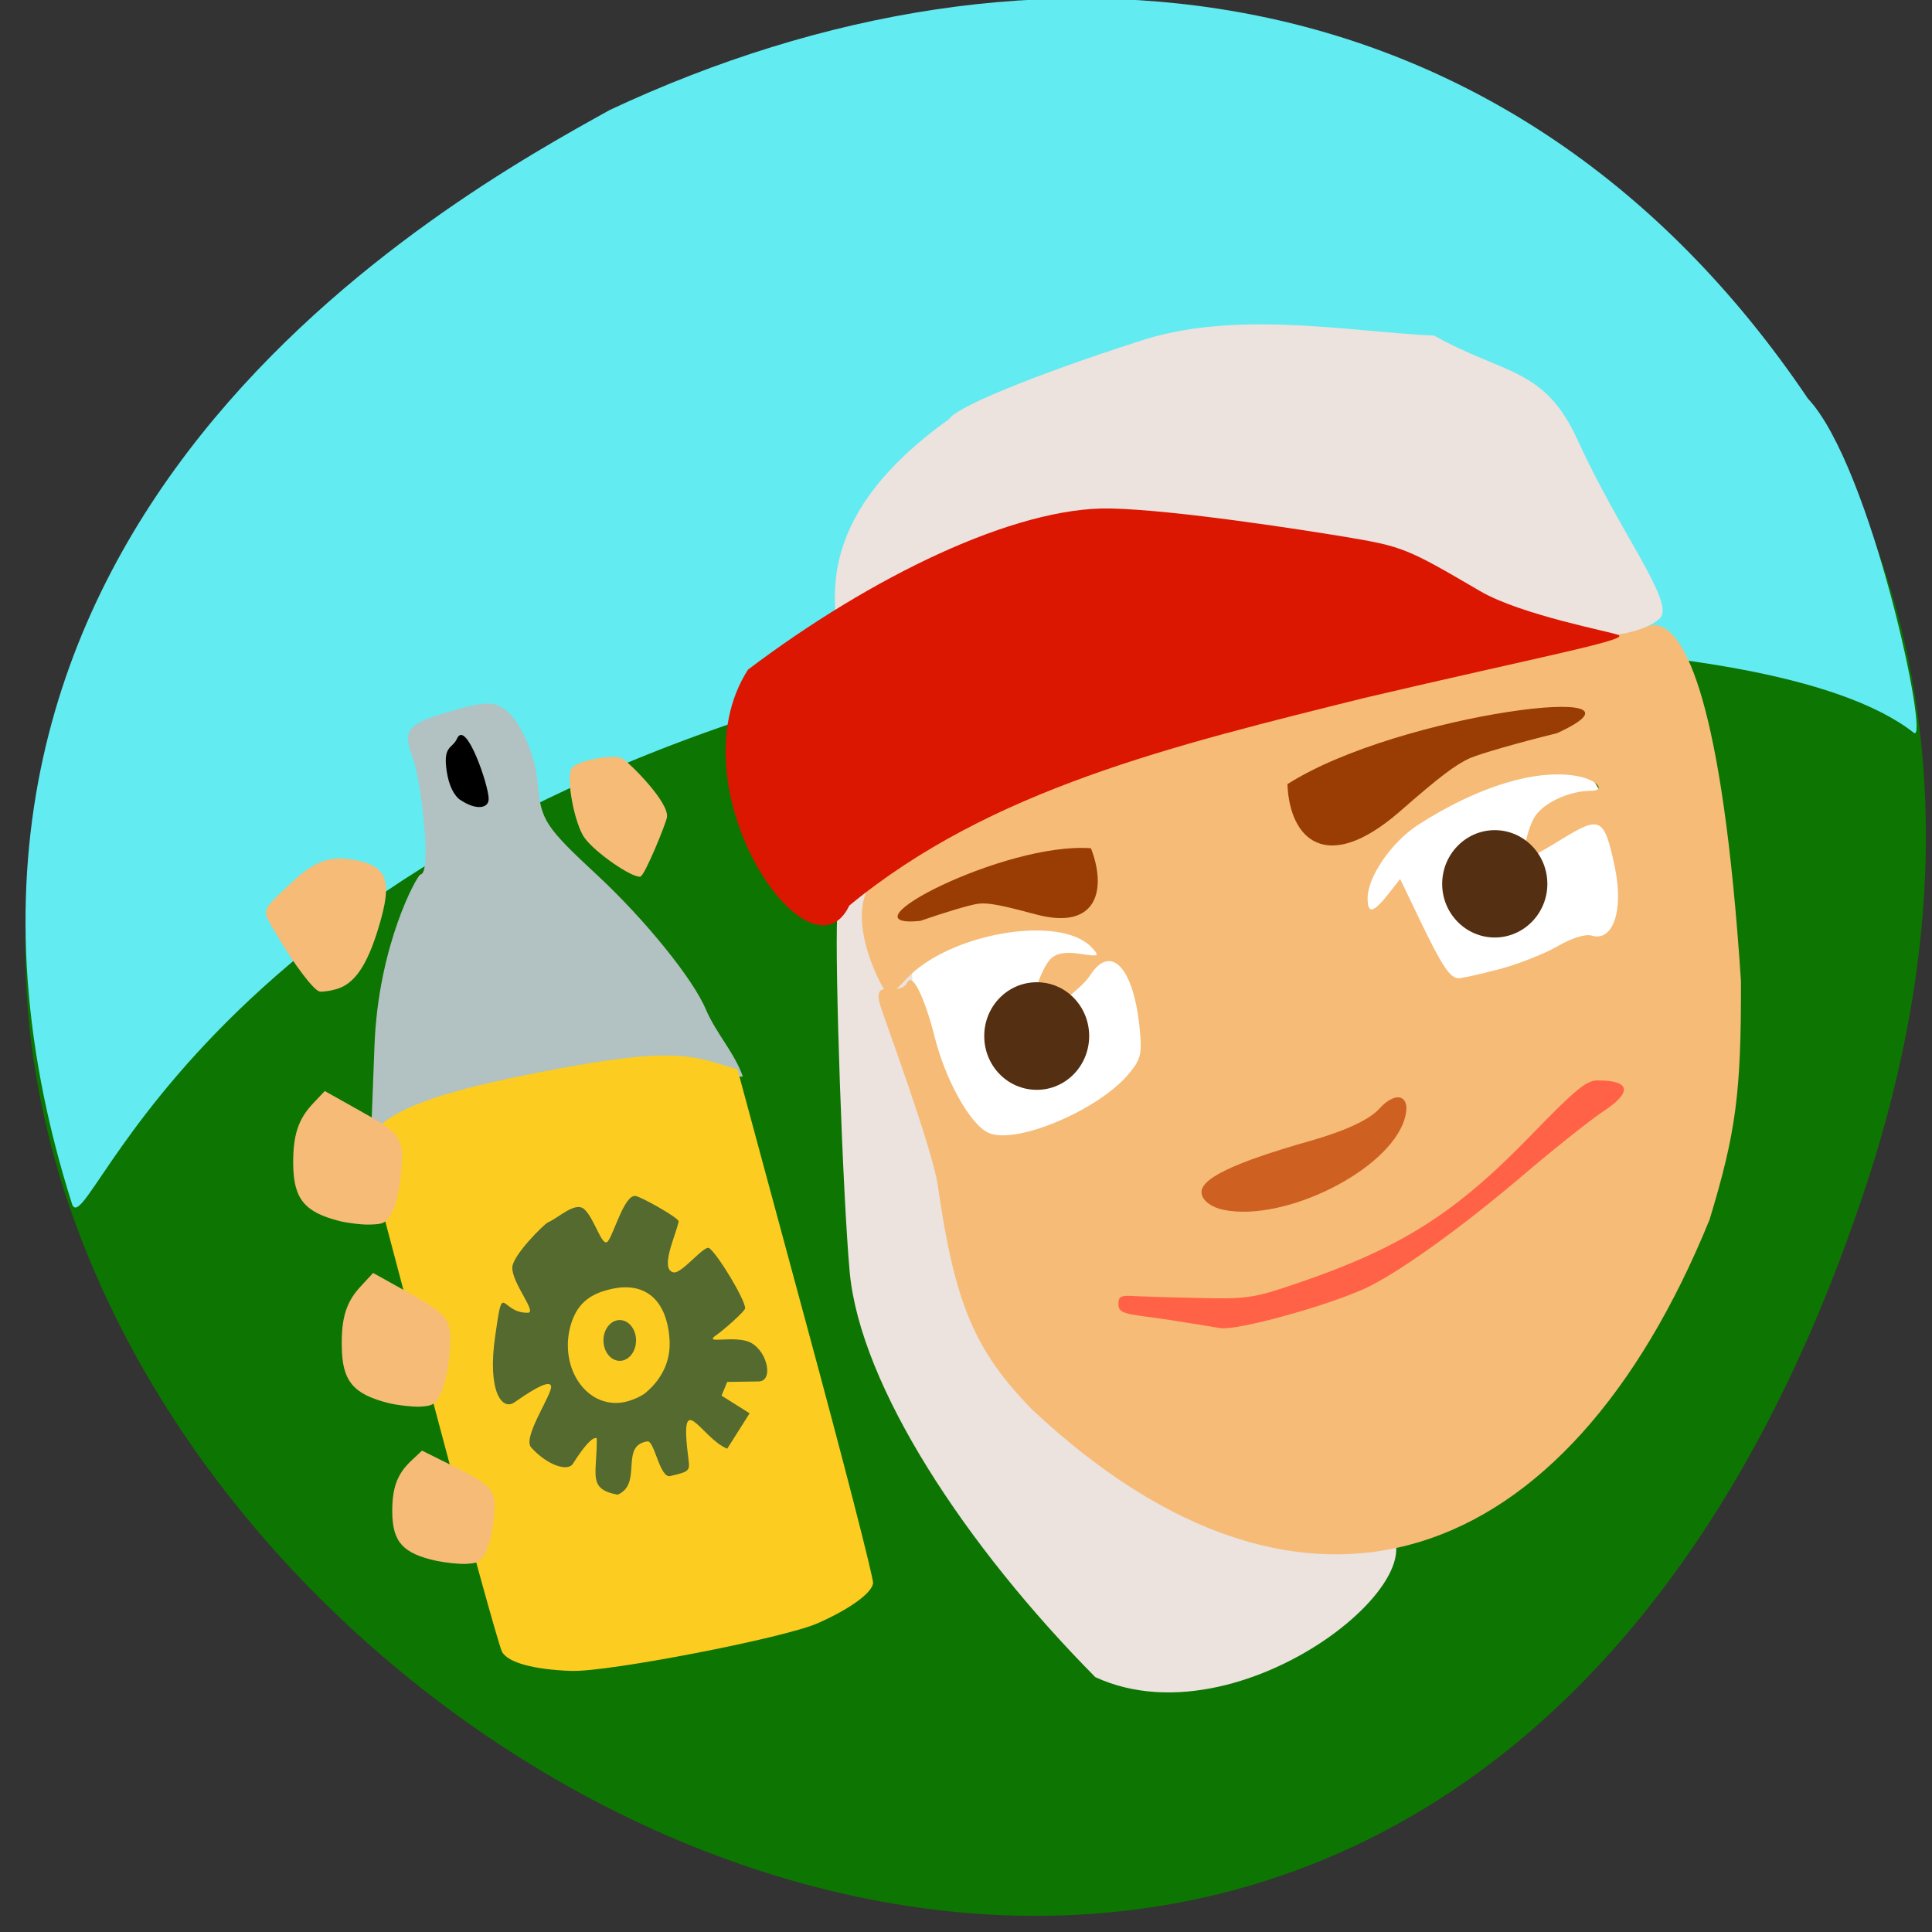 <svg xmlns="http://www.w3.org/2000/svg" viewBox="0 0 32 32"><rect x="0" y="0" width="32" height="32" fill="#333333" stroke="none"/><path d="m 30.934 19.559 c -9.66 29.59 -48.14 -2.176 -20.969 -17.215 c 10.625 -6.445 25.938 1.996 20.969 17.215" fill="#0d7501"/><path d="m 18.14 27.777 c -2.145 -2.168 -3.887 -4.813 -4.066 -6.703 c -0.117 -1.289 -0.25 -5.129 -0.207 -5.914 c 0.063 -1.199 0.332 -0.027 1.035 -1.594 c 0.395 -0.883 0.527 -2.707 0.578 -2.855 c 0.074 -0.215 -0.938 3.129 0.289 6.473 c 1.395 3.66 4.234 5.492 6.898 7.953 c 1.773 0.559 -1.98 3.816 -4.527 2.641" fill="#ece2de"/><path d="m 27.27 15.984 c 0 3.262 -2.723 5.91 -6.082 5.91 c -3.359 0 -6.082 -2.648 -6.082 -5.91 c 0 -3.266 2.723 -5.914 6.082 -5.914 c 3.359 0 6.082 2.648 6.082 5.914" fill="#fff"/><path d="m 1.199 19.961 c -3.594 -11.281 6.313 -16.703 8.902 -18.14 c 7.06 -3.309 14.973 -2.438 19.844 4.781 c 1.051 1.117 2.027 5.75 1.754 5.535 c -2.492 -1.949 -11.625 -1.59 -15.914 -1.172 c -12.375 2.711 -14.293 9.648 -14.586 8.992" fill="#62ebf1"/><path d="m 17.1 23.352 c -0.957 -0.98 -1.285 -1.754 -1.566 -3.711 c -0.09 -0.621 -0.879 -2.746 -0.949 -2.973 c -0.156 -0.508 0.301 -0.129 0.445 -0.398 c 0.094 -0.18 0.309 0.34 0.445 0.883 c 0.18 0.73 0.594 1.473 0.895 1.609 c 0.445 0.207 1.82 -0.371 2.324 -0.973 c 0.211 -0.254 0.227 -0.336 0.176 -0.816 c -0.109 -0.969 -0.48 -1.34 -0.816 -0.816 c -0.168 0.262 -0.879 0.754 -0.965 0.668 c -0.078 -0.082 0.148 -0.781 0.309 -0.938 c 0.094 -0.098 0.242 -0.125 0.484 -0.09 c 0.324 0.051 0.34 0.043 0.199 -0.105 c -0.52 -0.555 -2.367 -0.238 -3.074 0.527 c -0.227 0.246 -0.297 0.277 -0.363 0.168 c -0.168 -0.266 -0.645 -1.324 -0.152 -1.824 c 1.063 -1.609 2.57 -1.828 3.445 -2.109 l 2.344 -0.672 l 6.992 -1.402 c -0.934 1.492 0.945 -3.492 1.563 5.871 c 0.004 1.855 -0.082 2.504 -0.52 3.949 c -2.359 5.801 -6.699 7.383 -11.215 3.152 m 7.723 -7.297 c 0.316 -0.082 0.75 -0.254 0.969 -0.379 c 0.23 -0.137 0.473 -0.211 0.57 -0.18 c 0.352 0.109 0.531 -0.41 0.387 -1.117 c -0.176 -0.84 -0.238 -0.875 -0.875 -0.484 c -0.301 0.184 -0.563 0.332 -0.582 0.332 c -0.09 0 -0.023 -0.41 0.105 -0.66 c 0.125 -0.25 0.566 -0.465 0.953 -0.469 c 0.258 0 0.094 -0.184 -0.219 -0.242 c -0.68 -0.129 -1.664 0.172 -2.648 0.809 c -0.438 0.285 -0.832 0.859 -0.832 1.211 c 0 0.266 0.09 0.25 0.336 -0.059 l 0.203 -0.258 l 0.332 0.691 c 0.363 0.754 0.496 0.953 0.637 0.953 c 0.051 0 0.352 -0.066 0.664 -0.148" fill="#f6bb76"/><path d="m 25.887 10.414 c -5.113 -2.082 -8.691 2.207 -11.73 1.828 c 0.375 -0.918 -1.75 -2.93 1.563 -5.301 c 0.113 -0.195 1.395 -0.723 3.098 -1.273 c 1.602 -0.551 3.492 -0.176 4.938 -0.109 c 1.168 0.656 1.824 0.52 2.375 1.73 c 0.684 1.504 1.594 2.664 1.375 2.937 c -0.145 0.184 -0.91 0.461 -1.617 0.188" fill="#ece2de"/><path d="m 6.129 19.234 l 0.074 -1.922 c 0.063 -1.664 0.707 -2.82 0.762 -2.828 c 0.195 -0.016 0.008 -1.582 -0.133 -1.949 c -0.172 -0.453 -0.086 -0.551 0.695 -0.773 c 0.418 -0.121 0.59 -0.137 0.746 -0.066 c 0.289 0.129 0.586 0.73 0.633 1.289 c 0.055 0.602 0.121 0.707 0.992 1.516 c 0.789 0.734 1.59 1.723 1.797 2.227 c 0.172 0.395 0.469 0.707 0.609 1.102 c -2.145 0.082 -4.48 0.414 -6.176 1.406" fill="#b2c1c1"/><path d="m 9.465 27.676 c -0.629 -0.023 -1.043 -0.137 -1.148 -0.313 c -0.051 -0.086 -0.586 -2.031 -1.191 -4.32 l -1.102 -4.164 l 0.234 -0.211 c 0.395 -0.355 1.156 -0.613 2.734 -0.918 c 1.582 -0.305 2.234 -0.34 2.844 -0.152 l 0.379 0.113 l 1.133 4.191 c 0.625 2.305 1.125 4.25 1.113 4.324 c -0.027 0.164 -0.387 0.426 -0.918 0.66 c -0.539 0.242 -3.484 0.813 -4.078 0.789" fill="#fccd20"/><g fill="#f6bb76"><path d="m 5.293 16.422 c -0.098 -0.02 -0.418 -0.441 -0.711 -0.941 c -0.258 -0.441 -0.285 -0.359 0.266 -0.879 c 0.352 -0.332 0.609 -0.426 0.973 -0.367 c 0.598 0.098 0.691 0.332 0.449 1.129 c -0.191 0.633 -0.402 0.938 -0.703 1.02 c -0.105 0.031 -0.23 0.047 -0.273 0.039"/><path d="m 5.633 20.227 c -0.59 -0.148 -0.77 -0.367 -0.777 -0.945 c -0.004 -0.477 0.082 -0.742 0.324 -1 l 0.199 -0.211 l 0.551 0.309 c 0.723 0.402 0.758 0.453 0.715 1.027 c -0.023 0.258 -0.082 0.539 -0.145 0.656 c -0.098 0.188 -0.133 0.211 -0.348 0.219 c -0.133 0.008 -0.367 -0.02 -0.52 -0.055"/><path d="m 10.605 14.52 c -0.141 0.02 -0.746 -0.398 -0.922 -0.641 c -0.168 -0.23 -0.313 -1 -0.215 -1.152 c 0.082 -0.129 0.715 -0.25 0.848 -0.16 c 0.129 0.086 0.777 0.73 0.73 0.973 c -0.023 0.121 -0.371 0.973 -0.441 0.98"/><path d="m 6.438 23.24 c -0.59 -0.148 -0.773 -0.367 -0.777 -0.945 c -0.008 -0.477 0.078 -0.742 0.324 -1 l 0.195 -0.211 l 0.555 0.309 c 0.719 0.402 0.758 0.453 0.711 1.027 c -0.02 0.258 -0.082 0.539 -0.145 0.656 c -0.094 0.188 -0.133 0.211 -0.348 0.223 c -0.129 0.004 -0.363 -0.023 -0.516 -0.059"/><path d="m 7.227 25.852 c -0.551 -0.121 -0.723 -0.309 -0.73 -0.797 c -0.004 -0.406 0.078 -0.633 0.305 -0.852 l 0.188 -0.176 l 0.52 0.258 c 0.676 0.344 0.711 0.387 0.668 0.871 c -0.02 0.219 -0.078 0.457 -0.137 0.559 c -0.09 0.16 -0.125 0.176 -0.324 0.188 c -0.125 0.004 -0.344 -0.02 -0.488 -0.051"/></g><g fill="#546a2f"><path d="m 9.883 23.82 c -0.066 -0.023 -0.199 0.117 -0.395 0.426 c -0.086 0.133 -0.426 0.023 -0.691 -0.273 c -0.152 -0.168 0.379 -0.918 0.328 -1.023 c -0.047 -0.109 -0.422 0.152 -0.605 0.277 c -0.207 0.145 -0.453 -0.188 -0.316 -1.113 c 0.133 -0.938 0.082 -0.359 0.539 -0.371 c 0.16 0 -0.258 -0.48 -0.258 -0.746 c 0 -0.199 0.523 -0.719 0.59 -0.75 c 0.18 -0.078 0.453 -0.352 0.602 -0.219 c 0.18 0.164 0.297 0.66 0.395 0.527 c 0.102 -0.141 0.273 -0.77 0.453 -0.746 c 0.094 0.012 0.727 0.367 0.715 0.422 c -0.039 0.215 -0.324 0.797 -0.082 0.844 c 0.137 0.023 0.508 -0.461 0.59 -0.402 c 0.152 0.117 0.594 0.855 0.594 0.996 c 0 0.047 -0.355 0.359 -0.469 0.438 c -0.266 0.18 0.32 -0.012 0.578 0.141 c 0.266 0.156 0.359 0.625 0.117 0.633 l -0.523 0.008 l -0.094 0.227 l 0.465 0.293 l -0.371 0.586 c -0.434 -0.176 -0.805 -1.07 -0.641 0.18 c 0.023 0.188 0.012 0.199 -0.301 0.273 c -0.176 0.043 -0.262 -0.59 -0.379 -0.574 c -0.469 0.066 -0.07 0.707 -0.496 0.883 c -0.504 -0.098 -0.336 -0.328 -0.344 -0.934 m 0.809 -0.754 c 0.285 -0.238 0.426 -0.555 0.395 -0.906 c -0.051 -0.645 -0.414 -0.945 -0.98 -0.809 c -0.375 0.086 -0.57 0.273 -0.664 0.625 c -0.176 0.688 0.273 1.34 0.863 1.25 c 0.133 -0.02 0.305 -0.094 0.387 -0.16"/><path d="m 10.535 22.2 c 0 0.188 -0.121 0.34 -0.27 0.34 c -0.148 0 -0.27 -0.152 -0.27 -0.34 c 0 -0.184 0.121 -0.336 0.27 -0.336 c 0.148 0 0.27 0.152 0.27 0.336"/></g><path d="m 12.391 11.09 c 2.031 -1.535 4.418 -2.699 6 -2.668 c 1.078 0.023 3.215 0.359 3.859 0.465 c 0.984 0.164 1.043 0.188 2.262 0.902 c 0.688 0.402 2.184 0.676 2.297 0.73 c 0.172 0.082 -1.301 0.359 -4.203 1.039 c -3.188 0.793 -6.203 1.516 -8.539 3.441 c -0.66 1.387 -2.934 -1.957 -1.676 -3.91" fill="#db1601"/><g fill="#9a3d05"><path d="m 21.324 12.988 c 0.035 0.906 0.637 1.512 1.852 0.461 c 0.664 -0.582 0.93 -0.781 1.16 -0.887 c 0.164 -0.074 0.816 -0.262 1.453 -0.418 c 1.926 -0.883 -2.617 -0.336 -4.465 0.844"/><path d="m 18.07 14.05 c 0.262 0.68 0.109 1.371 -0.918 1.094 c -0.566 -0.152 -0.781 -0.195 -0.945 -0.176 c -0.117 0.012 -0.551 0.141 -0.965 0.285 c -1.383 0.137 1.398 -1.313 2.828 -1.203"/></g><path d="m 20.27 20.04 c -0.195 -0.039 -0.348 -0.148 -0.367 -0.266 c -0.047 -0.242 0.512 -0.512 1.805 -0.879 c 0.582 -0.168 0.973 -0.348 1.141 -0.535 c 0.289 -0.316 0.535 -0.207 0.414 0.18 c -0.262 0.844 -1.977 1.703 -2.992 1.5" fill="#ce6122"/><path d="m 19.77 21.926 c -0.203 -0.035 -0.563 -0.09 -0.805 -0.121 c -0.371 -0.047 -0.441 -0.082 -0.441 -0.207 c 0 -0.129 0.043 -0.148 0.293 -0.129 c 0.164 0.008 0.656 0.023 1.098 0.031 c 0.738 0.016 0.867 -0.004 1.539 -0.234 c 1.738 -0.59 2.637 -1.156 3.895 -2.453 c 0.742 -0.766 0.926 -0.918 1.109 -0.918 c 0.555 0 0.586 0.195 0.082 0.523 c -0.199 0.133 -0.801 0.609 -1.336 1.066 c -1.039 0.883 -2.086 1.629 -2.617 1.867 c -0.668 0.297 -2.082 0.684 -2.371 0.648 c -0.043 -0.008 -0.242 -0.039 -0.445 -0.074" fill="#ff6246"/><g fill="#542f11"><path d="m 18.04 17.16 c 0 0.492 -0.387 0.891 -0.867 0.891 c -0.484 0 -0.871 -0.398 -0.871 -0.891 c 0 -0.492 0.387 -0.891 0.871 -0.891 c 0.48 0 0.867 0.398 0.867 0.891"/><path d="m 25.629 14.641 c 0 0.488 -0.391 0.887 -0.871 0.887 c -0.48 0 -0.871 -0.398 -0.871 -0.887 c 0 -0.492 0.391 -0.891 0.871 -0.891 c 0.48 0 0.871 0.398 0.871 0.891"/></g><path d="m 7.629 13.254 c -0.113 -0.078 -0.195 -0.246 -0.23 -0.48 c -0.066 -0.434 0.094 -0.367 0.172 -0.543 c 0.148 -0.32 0.523 0.777 0.523 1 c 0 0.172 -0.227 0.184 -0.465 0.02"/></svg>